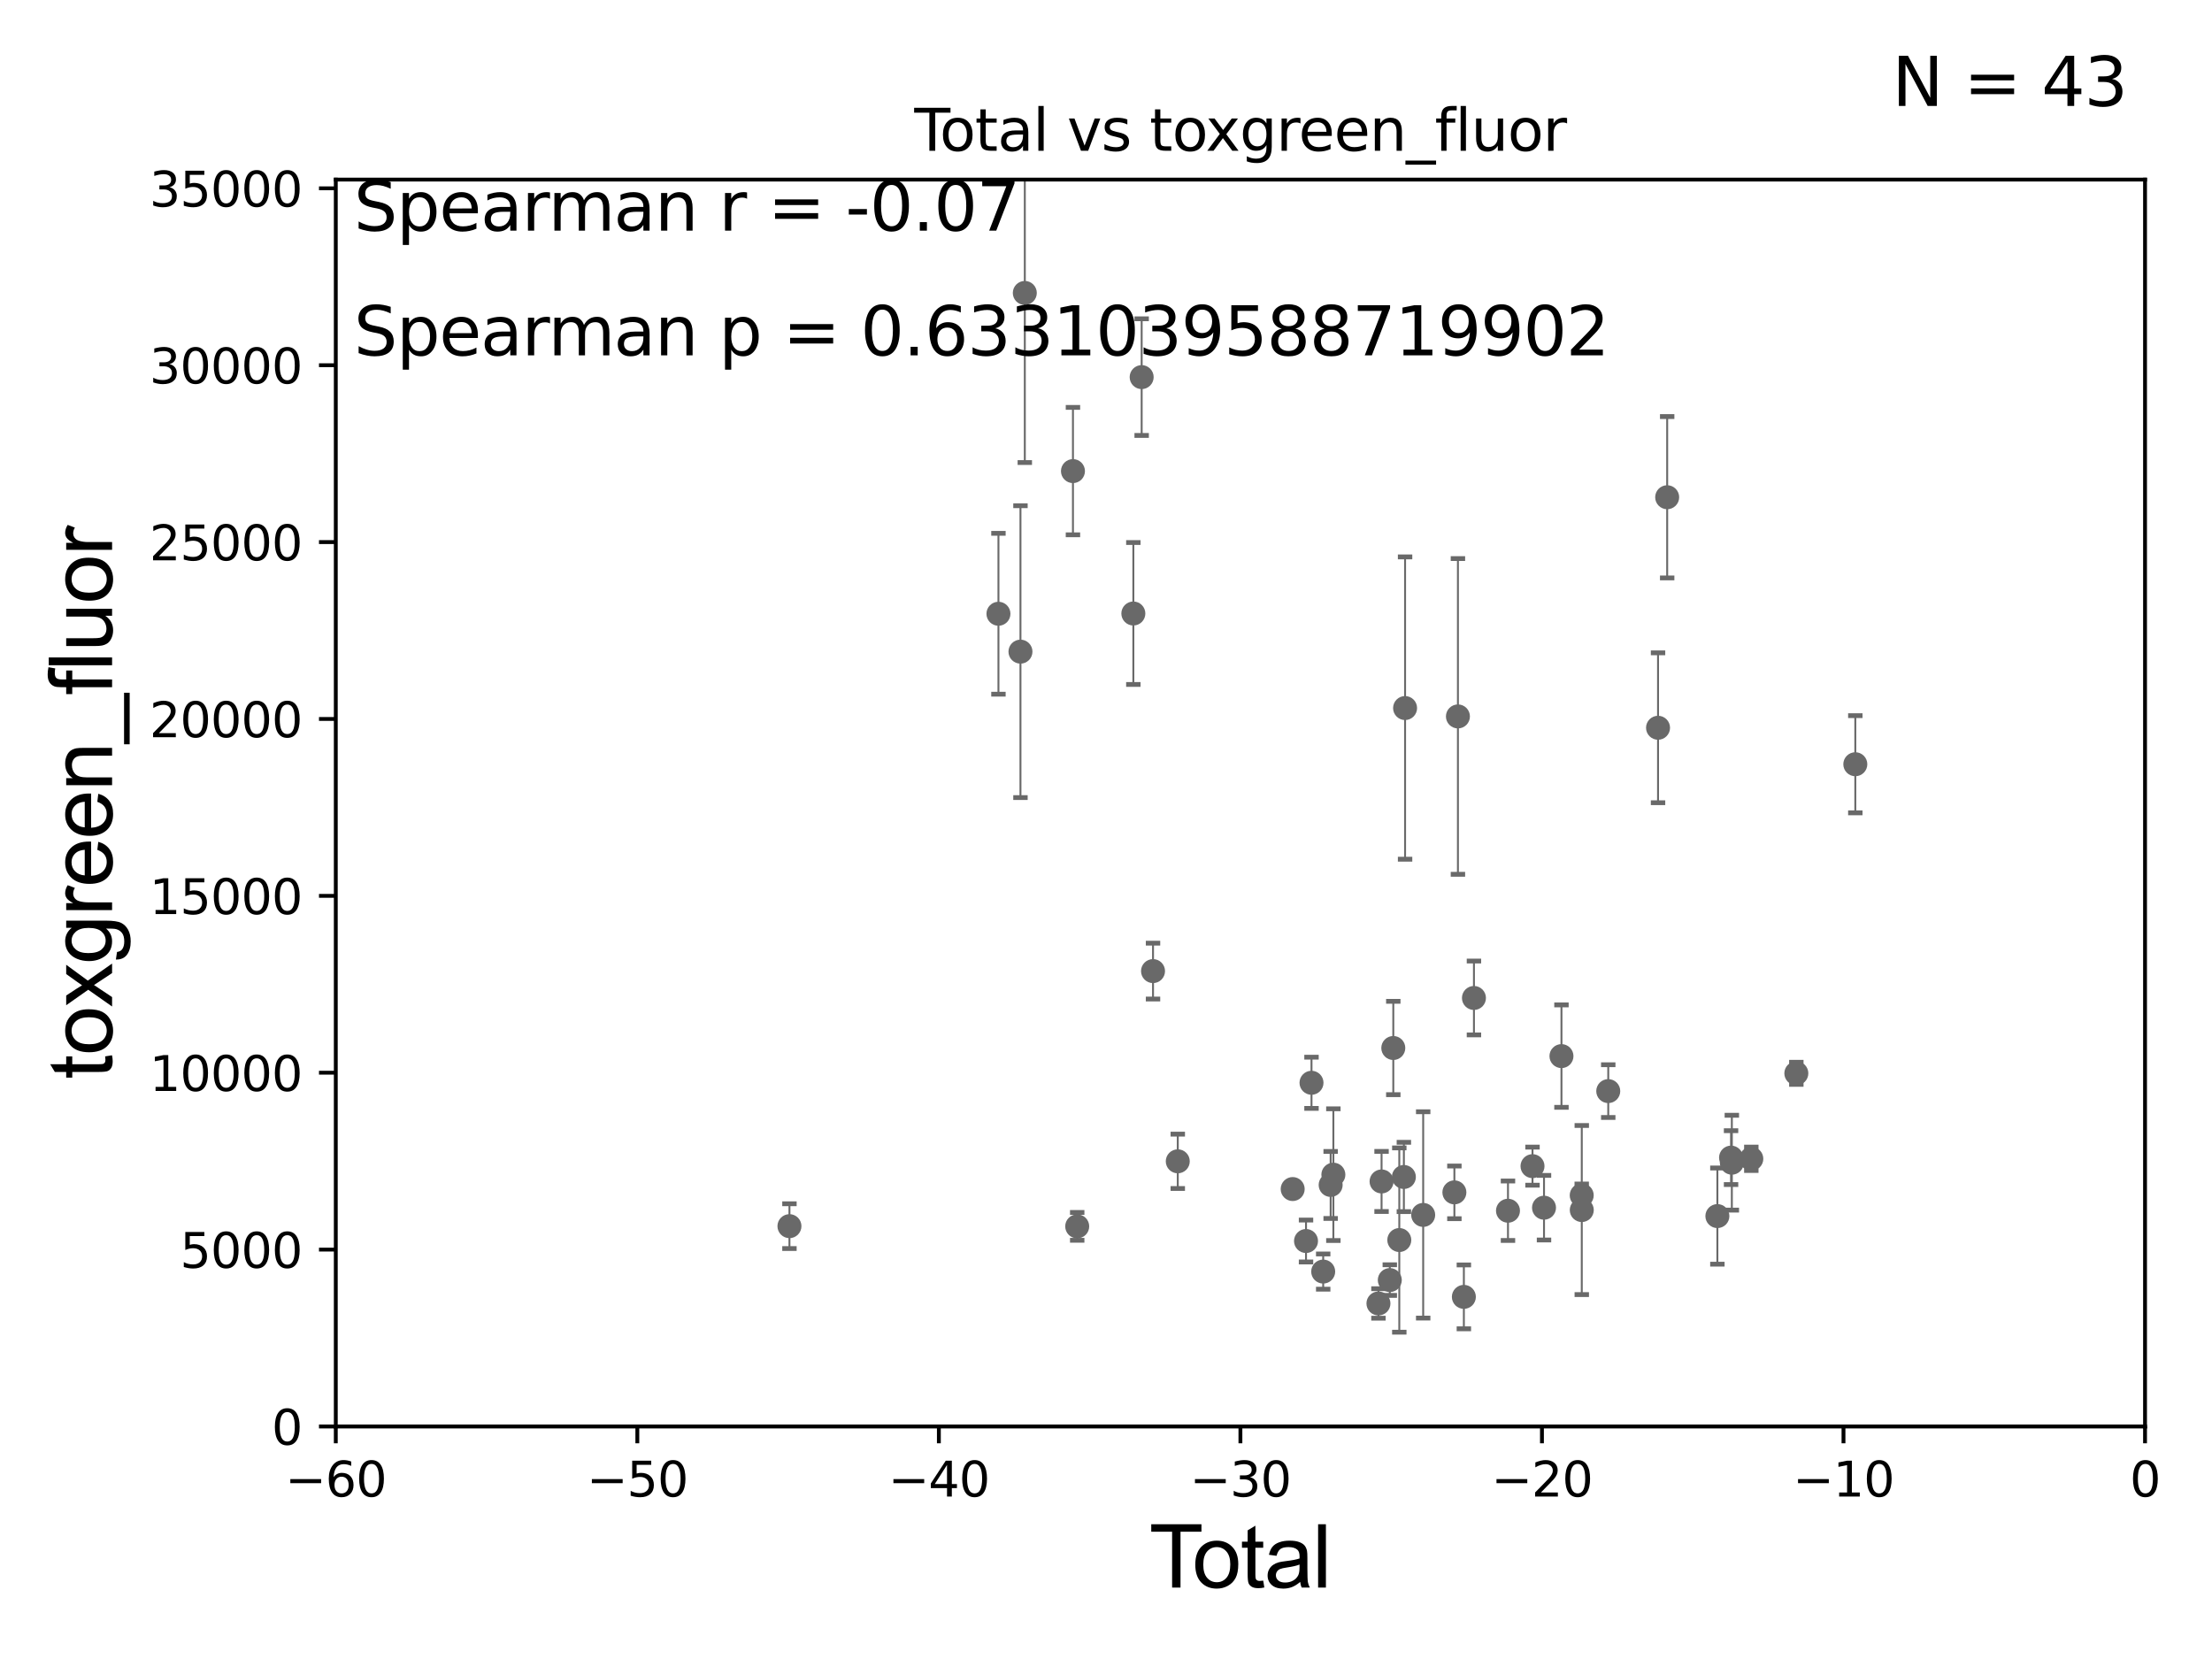 <?xml version="1.0" encoding="utf-8" standalone="no"?>
<!DOCTYPE svg PUBLIC "-//W3C//DTD SVG 1.1//EN"
  "http://www.w3.org/Graphics/SVG/1.1/DTD/svg11.dtd">
<svg xmlns:xlink="http://www.w3.org/1999/xlink" width="460.8pt" height="345.6pt" viewBox="0 0 460.8 345.6" xmlns="http://www.w3.org/2000/svg" version="1.1">
 <defs>
  <style type="text/css">*{stroke-linejoin: round; stroke-linecap: butt}</style>
 </defs>
 <g id="figure_1">
  <g id="patch_1">
   <path d="M 0 345.6 
L 460.8 345.6 
L 460.8 0 
L 0 0 
z
" style="fill: #ffffff"/>
  </g>
  <g id="axes_1">
   <g id="patch_2">
    <path d="M 69.95 297.16 
L 446.85 297.16 
L 446.85 37.411 
L 69.95 37.411 
z
" style="fill: #ffffff"/>
   </g>
   <g id="PathCollection_1">
    <defs>
     <path id="m520e5c66cc" d="M 0 1.118 
C 0.297 1.118 0.581 1 0.791 0.791 
C 1 0.581 1.118 0.297 1.118 0 
C 1.118 -0.297 1 -0.581 0.791 -0.791 
C 0.581 -1 0.297 -1.118 0 -1.118 
C -0.297 -1.118 -0.581 -1 -0.791 -0.791 
C -1 -0.581 -1.118 -0.297 -1.118 0 
C -1.118 0.297 -1 0.581 -0.791 0.791 
C -0.581 1 -0.297 1.118 0 1.118 
z
" style="stroke: #696969"/>
    </defs>
    <g clip-path="url(#p7fe1b672f0)">
     <use xlink:href="#m520e5c66cc" x="164.456" y="255.431" style="fill: #696969; stroke: #696969"/>
     <use xlink:href="#m520e5c66cc" x="287.805" y="246.116" style="fill: #696969; stroke: #696969"/>
     <use xlink:href="#m520e5c66cc" x="321.646" y="251.586" style="fill: #696969; stroke: #696969"/>
     <use xlink:href="#m520e5c66cc" x="319.249" y="242.931" style="fill: #696969; stroke: #696969"/>
     <use xlink:href="#m520e5c66cc" x="314.14" y="252.217" style="fill: #696969; stroke: #696969"/>
     <use xlink:href="#m520e5c66cc" x="269.289" y="247.701" style="fill: #696969; stroke: #696969"/>
     <use xlink:href="#m520e5c66cc" x="307.05" y="207.894" style="fill: #696969; stroke: #696969"/>
     <use xlink:href="#m520e5c66cc" x="304.95" y="270.161" style="fill: #696969; stroke: #696969"/>
     <use xlink:href="#m520e5c66cc" x="303.713" y="149.245" style="fill: #696969; stroke: #696969"/>
     <use xlink:href="#m520e5c66cc" x="272.068" y="258.526" style="fill: #696969; stroke: #696969"/>
     <use xlink:href="#m520e5c66cc" x="325.281" y="220.006" style="fill: #696969; stroke: #696969"/>
     <use xlink:href="#m520e5c66cc" x="302.975" y="248.391" style="fill: #696969; stroke: #696969"/>
     <use xlink:href="#m520e5c66cc" x="273.21" y="225.561" style="fill: #696969; stroke: #696969"/>
     <use xlink:href="#m520e5c66cc" x="292.704" y="147.5" style="fill: #696969; stroke: #696969"/>
     <use xlink:href="#m520e5c66cc" x="275.646" y="264.892" style="fill: #696969; stroke: #696969"/>
     <use xlink:href="#m520e5c66cc" x="292.452" y="245.186" style="fill: #696969; stroke: #696969"/>
     <use xlink:href="#m520e5c66cc" x="277.2" y="246.844" style="fill: #696969; stroke: #696969"/>
     <use xlink:href="#m520e5c66cc" x="291.499" y="258.322" style="fill: #696969; stroke: #696969"/>
     <use xlink:href="#m520e5c66cc" x="277.765" y="244.705" style="fill: #696969; stroke: #696969"/>
     <use xlink:href="#m520e5c66cc" x="290.249" y="218.317" style="fill: #696969; stroke: #696969"/>
     <use xlink:href="#m520e5c66cc" x="289.52" y="266.663" style="fill: #696969; stroke: #696969"/>
     <use xlink:href="#m520e5c66cc" x="296.476" y="253.09" style="fill: #696969; stroke: #696969"/>
     <use xlink:href="#m520e5c66cc" x="245.352" y="241.922" style="fill: #696969; stroke: #696969"/>
     <use xlink:href="#m520e5c66cc" x="287.156" y="271.534" style="fill: #696969; stroke: #696969"/>
     <use xlink:href="#m520e5c66cc" x="223.516" y="98.139" style="fill: #696969; stroke: #696969"/>
     <use xlink:href="#m520e5c66cc" x="213.486" y="61.025" style="fill: #696969; stroke: #696969"/>
     <use xlink:href="#m520e5c66cc" x="345.4" y="151.608" style="fill: #696969; stroke: #696969"/>
     <use xlink:href="#m520e5c66cc" x="212.581" y="135.749" style="fill: #696969; stroke: #696969"/>
     <use xlink:href="#m520e5c66cc" x="224.402" y="255.474" style="fill: #696969; stroke: #696969"/>
     <use xlink:href="#m520e5c66cc" x="360.61" y="241.152" style="fill: #696969; stroke: #696969"/>
     <use xlink:href="#m520e5c66cc" x="207.994" y="127.858" style="fill: #696969; stroke: #696969"/>
     <use xlink:href="#m520e5c66cc" x="360.774" y="242.21" style="fill: #696969; stroke: #696969"/>
     <use xlink:href="#m520e5c66cc" x="335.028" y="227.298" style="fill: #696969; stroke: #696969"/>
     <use xlink:href="#m520e5c66cc" x="347.303" y="103.583" style="fill: #696969; stroke: #696969"/>
     <use xlink:href="#m520e5c66cc" x="364.83" y="241.396" style="fill: #696969; stroke: #696969"/>
     <use xlink:href="#m520e5c66cc" x="329.513" y="252.074" style="fill: #696969; stroke: #696969"/>
     <use xlink:href="#m520e5c66cc" x="236.097" y="127.804" style="fill: #696969; stroke: #696969"/>
     <use xlink:href="#m520e5c66cc" x="374.209" y="223.59" style="fill: #696969; stroke: #696969"/>
     <use xlink:href="#m520e5c66cc" x="237.829" y="78.559" style="fill: #696969; stroke: #696969"/>
     <use xlink:href="#m520e5c66cc" x="386.496" y="159.204" style="fill: #696969; stroke: #696969"/>
     <use xlink:href="#m520e5c66cc" x="240.196" y="202.296" style="fill: #696969; stroke: #696969"/>
     <use xlink:href="#m520e5c66cc" x="329.501" y="249.006" style="fill: #696969; stroke: #696969"/>
     <use xlink:href="#m520e5c66cc" x="357.762" y="253.333" style="fill: #696969; stroke: #696969"/>
    </g>
   </g>
   <g id="matplotlib.axis_1">
    <g id="xtick_1">
     <g id="line2d_1">
      <defs>
       <path id="mec6c1083a1" d="M 0 0 
L 0 3.5 
" style="stroke: #000000; stroke-width: 0.8"/>
      </defs>
      <g>
       <use xlink:href="#mec6c1083a1" x="69.95" y="297.16" style="stroke: #000000; stroke-width: 0.8"/>
      </g>
     </g>
     <g id="text_1">
      <!-- −60 -->
      <g transform="translate(59.398 311.758)scale(0.1 -0.1)">
       <defs>
        <path id="DejaVuSans-2212" d="M 678 2272 
L 4684 2272 
L 4684 1741 
L 678 1741 
L 678 2272 
z
" transform="scale(0.016)"/>
        <path id="DejaVuSans-36" d="M 2113 2584 
Q 1688 2584 1439 2293 
Q 1191 2003 1191 1497 
Q 1191 994 1439 701 
Q 1688 409 2113 409 
Q 2538 409 2786 701 
Q 3034 994 3034 1497 
Q 3034 2003 2786 2293 
Q 2538 2584 2113 2584 
z
M 3366 4563 
L 3366 3988 
Q 3128 4100 2886 4159 
Q 2644 4219 2406 4219 
Q 1781 4219 1451 3797 
Q 1122 3375 1075 2522 
Q 1259 2794 1537 2939 
Q 1816 3084 2150 3084 
Q 2853 3084 3261 2657 
Q 3669 2231 3669 1497 
Q 3669 778 3244 343 
Q 2819 -91 2113 -91 
Q 1303 -91 875 529 
Q 447 1150 447 2328 
Q 447 3434 972 4092 
Q 1497 4750 2381 4750 
Q 2619 4750 2861 4703 
Q 3103 4656 3366 4563 
z
" transform="scale(0.016)"/>
        <path id="DejaVuSans-30" d="M 2034 4250 
Q 1547 4250 1301 3770 
Q 1056 3291 1056 2328 
Q 1056 1369 1301 889 
Q 1547 409 2034 409 
Q 2525 409 2770 889 
Q 3016 1369 3016 2328 
Q 3016 3291 2770 3770 
Q 2525 4250 2034 4250 
z
M 2034 4750 
Q 2819 4750 3233 4129 
Q 3647 3509 3647 2328 
Q 3647 1150 3233 529 
Q 2819 -91 2034 -91 
Q 1250 -91 836 529 
Q 422 1150 422 2328 
Q 422 3509 836 4129 
Q 1250 4750 2034 4750 
z
" transform="scale(0.016)"/>
       </defs>
       <use xlink:href="#DejaVuSans-2212"/>
       <use xlink:href="#DejaVuSans-36" x="83.789"/>
       <use xlink:href="#DejaVuSans-30" x="147.412"/>
      </g>
     </g>
    </g>
    <g id="xtick_2">
     <g id="line2d_2">
      <g>
       <use xlink:href="#mec6c1083a1" x="132.767" y="297.16" style="stroke: #000000; stroke-width: 0.8"/>
      </g>
     </g>
     <g id="text_2">
      <!-- −50 -->
      <g transform="translate(122.214 311.758)scale(0.1 -0.1)">
       <defs>
        <path id="DejaVuSans-35" d="M 691 4666 
L 3169 4666 
L 3169 4134 
L 1269 4134 
L 1269 2991 
Q 1406 3038 1543 3061 
Q 1681 3084 1819 3084 
Q 2600 3084 3056 2656 
Q 3513 2228 3513 1497 
Q 3513 744 3044 326 
Q 2575 -91 1722 -91 
Q 1428 -91 1123 -41 
Q 819 9 494 109 
L 494 744 
Q 775 591 1075 516 
Q 1375 441 1709 441 
Q 2250 441 2565 725 
Q 2881 1009 2881 1497 
Q 2881 1984 2565 2268 
Q 2250 2553 1709 2553 
Q 1456 2553 1204 2497 
Q 953 2441 691 2322 
L 691 4666 
z
" transform="scale(0.016)"/>
       </defs>
       <use xlink:href="#DejaVuSans-2212"/>
       <use xlink:href="#DejaVuSans-35" x="83.789"/>
       <use xlink:href="#DejaVuSans-30" x="147.412"/>
      </g>
     </g>
    </g>
    <g id="xtick_3">
     <g id="line2d_3">
      <g>
       <use xlink:href="#mec6c1083a1" x="195.583" y="297.16" style="stroke: #000000; stroke-width: 0.8"/>
      </g>
     </g>
     <g id="text_3">
      <!-- −40 -->
      <g transform="translate(185.031 311.758)scale(0.1 -0.1)">
       <defs>
        <path id="DejaVuSans-34" d="M 2419 4116 
L 825 1625 
L 2419 1625 
L 2419 4116 
z
M 2253 4666 
L 3047 4666 
L 3047 1625 
L 3713 1625 
L 3713 1100 
L 3047 1100 
L 3047 0 
L 2419 0 
L 2419 1100 
L 313 1100 
L 313 1709 
L 2253 4666 
z
" transform="scale(0.016)"/>
       </defs>
       <use xlink:href="#DejaVuSans-2212"/>
       <use xlink:href="#DejaVuSans-34" x="83.789"/>
       <use xlink:href="#DejaVuSans-30" x="147.412"/>
      </g>
     </g>
    </g>
    <g id="xtick_4">
     <g id="line2d_4">
      <g>
       <use xlink:href="#mec6c1083a1" x="258.4" y="297.16" style="stroke: #000000; stroke-width: 0.8"/>
      </g>
     </g>
     <g id="text_4">
      <!-- −30 -->
      <g transform="translate(247.848 311.758)scale(0.1 -0.1)">
       <defs>
        <path id="DejaVuSans-33" d="M 2597 2516 
Q 3050 2419 3304 2112 
Q 3559 1806 3559 1356 
Q 3559 666 3084 287 
Q 2609 -91 1734 -91 
Q 1441 -91 1130 -33 
Q 819 25 488 141 
L 488 750 
Q 750 597 1062 519 
Q 1375 441 1716 441 
Q 2309 441 2620 675 
Q 2931 909 2931 1356 
Q 2931 1769 2642 2001 
Q 2353 2234 1838 2234 
L 1294 2234 
L 1294 2753 
L 1863 2753 
Q 2328 2753 2575 2939 
Q 2822 3125 2822 3475 
Q 2822 3834 2567 4026 
Q 2313 4219 1838 4219 
Q 1578 4219 1281 4162 
Q 984 4106 628 3988 
L 628 4550 
Q 988 4650 1302 4700 
Q 1616 4750 1894 4750 
Q 2613 4750 3031 4423 
Q 3450 4097 3450 3541 
Q 3450 3153 3228 2886 
Q 3006 2619 2597 2516 
z
" transform="scale(0.016)"/>
       </defs>
       <use xlink:href="#DejaVuSans-2212"/>
       <use xlink:href="#DejaVuSans-33" x="83.789"/>
       <use xlink:href="#DejaVuSans-30" x="147.412"/>
      </g>
     </g>
    </g>
    <g id="xtick_5">
     <g id="line2d_5">
      <g>
       <use xlink:href="#mec6c1083a1" x="321.217" y="297.16" style="stroke: #000000; stroke-width: 0.8"/>
      </g>
     </g>
     <g id="text_5">
      <!-- −20 -->
      <g transform="translate(310.664 311.758)scale(0.1 -0.1)">
       <defs>
        <path id="DejaVuSans-32" d="M 1228 531 
L 3431 531 
L 3431 0 
L 469 0 
L 469 531 
Q 828 903 1448 1529 
Q 2069 2156 2228 2338 
Q 2531 2678 2651 2914 
Q 2772 3150 2772 3378 
Q 2772 3750 2511 3984 
Q 2250 4219 1831 4219 
Q 1534 4219 1204 4116 
Q 875 4013 500 3803 
L 500 4441 
Q 881 4594 1212 4672 
Q 1544 4750 1819 4750 
Q 2544 4750 2975 4387 
Q 3406 4025 3406 3419 
Q 3406 3131 3298 2873 
Q 3191 2616 2906 2266 
Q 2828 2175 2409 1742 
Q 1991 1309 1228 531 
z
" transform="scale(0.016)"/>
       </defs>
       <use xlink:href="#DejaVuSans-2212"/>
       <use xlink:href="#DejaVuSans-32" x="83.789"/>
       <use xlink:href="#DejaVuSans-30" x="147.412"/>
      </g>
     </g>
    </g>
    <g id="xtick_6">
     <g id="line2d_6">
      <g>
       <use xlink:href="#mec6c1083a1" x="384.033" y="297.16" style="stroke: #000000; stroke-width: 0.8"/>
      </g>
     </g>
     <g id="text_6">
      <!-- −10 -->
      <g transform="translate(373.481 311.758)scale(0.1 -0.1)">
       <defs>
        <path id="DejaVuSans-31" d="M 794 531 
L 1825 531 
L 1825 4091 
L 703 3866 
L 703 4441 
L 1819 4666 
L 2450 4666 
L 2450 531 
L 3481 531 
L 3481 0 
L 794 0 
L 794 531 
z
" transform="scale(0.016)"/>
       </defs>
       <use xlink:href="#DejaVuSans-2212"/>
       <use xlink:href="#DejaVuSans-31" x="83.789"/>
       <use xlink:href="#DejaVuSans-30" x="147.412"/>
      </g>
     </g>
    </g>
    <g id="xtick_7">
     <g id="line2d_7">
      <g>
       <use xlink:href="#mec6c1083a1" x="446.85" y="297.16" style="stroke: #000000; stroke-width: 0.8"/>
      </g>
     </g>
     <g id="text_7">
      <!-- 0 -->
      <g transform="translate(443.669 311.758)scale(0.1 -0.1)">
       <use xlink:href="#DejaVuSans-30"/>
      </g>
     </g>
    </g>
    <g id="text_8">
     <!-- Total -->
     <g transform="translate(239.395 330.722)scale(0.18 -0.18)">
      <defs>
       <path id="ArialMT-54" d="M 1659 0 
L 1659 4041 
L 150 4041 
L 150 4581 
L 3781 4581 
L 3781 4041 
L 2266 4041 
L 2266 0 
L 1659 0 
z
" transform="scale(0.016)"/>
       <path id="ArialMT-6f" d="M 213 1659 
Q 213 2581 725 3025 
Q 1153 3394 1769 3394 
Q 2453 3394 2887 2945 
Q 3322 2497 3322 1706 
Q 3322 1066 3130 698 
Q 2938 331 2570 128 
Q 2203 -75 1769 -75 
Q 1072 -75 642 372 
Q 213 819 213 1659 
z
M 791 1659 
Q 791 1022 1069 705 
Q 1347 388 1769 388 
Q 2188 388 2466 706 
Q 2744 1025 2744 1678 
Q 2744 2294 2464 2611 
Q 2184 2928 1769 2928 
Q 1347 2928 1069 2612 
Q 791 2297 791 1659 
z
" transform="scale(0.016)"/>
       <path id="ArialMT-74" d="M 1650 503 
L 1731 6 
Q 1494 -44 1306 -44 
Q 1000 -44 831 53 
Q 663 150 594 308 
Q 525 466 525 972 
L 525 2881 
L 113 2881 
L 113 3319 
L 525 3319 
L 525 4141 
L 1084 4478 
L 1084 3319 
L 1650 3319 
L 1650 2881 
L 1084 2881 
L 1084 941 
Q 1084 700 1114 631 
Q 1144 563 1211 522 
Q 1278 481 1403 481 
Q 1497 481 1650 503 
z
" transform="scale(0.016)"/>
       <path id="ArialMT-61" d="M 2588 409 
Q 2275 144 1986 34 
Q 1697 -75 1366 -75 
Q 819 -75 525 192 
Q 231 459 231 875 
Q 231 1119 342 1320 
Q 453 1522 633 1644 
Q 813 1766 1038 1828 
Q 1203 1872 1538 1913 
Q 2219 1994 2541 2106 
Q 2544 2222 2544 2253 
Q 2544 2597 2384 2738 
Q 2169 2928 1744 2928 
Q 1347 2928 1158 2789 
Q 969 2650 878 2297 
L 328 2372 
Q 403 2725 575 2942 
Q 747 3159 1072 3276 
Q 1397 3394 1825 3394 
Q 2250 3394 2515 3294 
Q 2781 3194 2906 3042 
Q 3031 2891 3081 2659 
Q 3109 2516 3109 2141 
L 3109 1391 
Q 3109 606 3145 398 
Q 3181 191 3288 0 
L 2700 0 
Q 2613 175 2588 409 
z
M 2541 1666 
Q 2234 1541 1622 1453 
Q 1275 1403 1131 1340 
Q 988 1278 909 1158 
Q 831 1038 831 891 
Q 831 666 1001 516 
Q 1172 366 1500 366 
Q 1825 366 2078 508 
Q 2331 650 2450 897 
Q 2541 1088 2541 1459 
L 2541 1666 
z
" transform="scale(0.016)"/>
       <path id="ArialMT-6c" d="M 409 0 
L 409 4581 
L 972 4581 
L 972 0 
L 409 0 
z
" transform="scale(0.016)"/>
      </defs>
      <use xlink:href="#ArialMT-54"/>
      <use xlink:href="#ArialMT-6f" x="49.959"/>
      <use xlink:href="#ArialMT-74" x="105.574"/>
      <use xlink:href="#ArialMT-61" x="133.357"/>
      <use xlink:href="#ArialMT-6c" x="188.973"/>
     </g>
    </g>
   </g>
   <g id="matplotlib.axis_2">
    <g id="ytick_1">
     <g id="line2d_8">
      <defs>
       <path id="m56d0865d3d" d="M 0 0 
L -3.5 0 
" style="stroke: #000000; stroke-width: 0.8"/>
      </defs>
      <g>
       <use xlink:href="#m56d0865d3d" x="69.95" y="297.16" style="stroke: #000000; stroke-width: 0.8"/>
      </g>
     </g>
     <g id="text_9">
      <!-- 0 -->
      <g transform="translate(56.587 300.959)scale(0.1 -0.1)">
       <use xlink:href="#DejaVuSans-30"/>
      </g>
     </g>
    </g>
    <g id="ytick_2">
     <g id="line2d_9">
      <g>
       <use xlink:href="#m56d0865d3d" x="69.95" y="260.313" style="stroke: #000000; stroke-width: 0.8"/>
      </g>
     </g>
     <g id="text_10">
      <!-- 5000 -->
      <g transform="translate(37.5 264.112)scale(0.1 -0.1)">
       <use xlink:href="#DejaVuSans-35"/>
       <use xlink:href="#DejaVuSans-30" x="63.623"/>
       <use xlink:href="#DejaVuSans-30" x="127.246"/>
       <use xlink:href="#DejaVuSans-30" x="190.869"/>
      </g>
     </g>
    </g>
    <g id="ytick_3">
     <g id="line2d_10">
      <g>
       <use xlink:href="#m56d0865d3d" x="69.95" y="223.467" style="stroke: #000000; stroke-width: 0.8"/>
      </g>
     </g>
     <g id="text_11">
      <!-- 10000 -->
      <g transform="translate(31.137 227.266)scale(0.1 -0.1)">
       <use xlink:href="#DejaVuSans-31"/>
       <use xlink:href="#DejaVuSans-30" x="63.623"/>
       <use xlink:href="#DejaVuSans-30" x="127.246"/>
       <use xlink:href="#DejaVuSans-30" x="190.869"/>
       <use xlink:href="#DejaVuSans-30" x="254.492"/>
      </g>
     </g>
    </g>
    <g id="ytick_4">
     <g id="line2d_11">
      <g>
       <use xlink:href="#m56d0865d3d" x="69.95" y="186.62" style="stroke: #000000; stroke-width: 0.8"/>
      </g>
     </g>
     <g id="text_12">
      <!-- 15000 -->
      <g transform="translate(31.137 190.419)scale(0.1 -0.1)">
       <use xlink:href="#DejaVuSans-31"/>
       <use xlink:href="#DejaVuSans-35" x="63.623"/>
       <use xlink:href="#DejaVuSans-30" x="127.246"/>
       <use xlink:href="#DejaVuSans-30" x="190.869"/>
       <use xlink:href="#DejaVuSans-30" x="254.492"/>
      </g>
     </g>
    </g>
    <g id="ytick_5">
     <g id="line2d_12">
      <g>
       <use xlink:href="#m56d0865d3d" x="69.95" y="149.773" style="stroke: #000000; stroke-width: 0.8"/>
      </g>
     </g>
     <g id="text_13">
      <!-- 20000 -->
      <g transform="translate(31.137 153.572)scale(0.1 -0.1)">
       <use xlink:href="#DejaVuSans-32"/>
       <use xlink:href="#DejaVuSans-30" x="63.623"/>
       <use xlink:href="#DejaVuSans-30" x="127.246"/>
       <use xlink:href="#DejaVuSans-30" x="190.869"/>
       <use xlink:href="#DejaVuSans-30" x="254.492"/>
      </g>
     </g>
    </g>
    <g id="ytick_6">
     <g id="line2d_13">
      <g>
       <use xlink:href="#m56d0865d3d" x="69.95" y="112.926" style="stroke: #000000; stroke-width: 0.8"/>
      </g>
     </g>
     <g id="text_14">
      <!-- 25000 -->
      <g transform="translate(31.137 116.726)scale(0.1 -0.1)">
       <use xlink:href="#DejaVuSans-32"/>
       <use xlink:href="#DejaVuSans-35" x="63.623"/>
       <use xlink:href="#DejaVuSans-30" x="127.246"/>
       <use xlink:href="#DejaVuSans-30" x="190.869"/>
       <use xlink:href="#DejaVuSans-30" x="254.492"/>
      </g>
     </g>
    </g>
    <g id="ytick_7">
     <g id="line2d_14">
      <g>
       <use xlink:href="#m56d0865d3d" x="69.95" y="76.08" style="stroke: #000000; stroke-width: 0.8"/>
      </g>
     </g>
     <g id="text_15">
      <!-- 30000 -->
      <g transform="translate(31.137 79.879)scale(0.1 -0.1)">
       <use xlink:href="#DejaVuSans-33"/>
       <use xlink:href="#DejaVuSans-30" x="63.623"/>
       <use xlink:href="#DejaVuSans-30" x="127.246"/>
       <use xlink:href="#DejaVuSans-30" x="190.869"/>
       <use xlink:href="#DejaVuSans-30" x="254.492"/>
      </g>
     </g>
    </g>
    <g id="ytick_8">
     <g id="line2d_15">
      <g>
       <use xlink:href="#m56d0865d3d" x="69.95" y="39.233" style="stroke: #000000; stroke-width: 0.8"/>
      </g>
     </g>
     <g id="text_16">
      <!-- 35000 -->
      <g transform="translate(31.137 43.032)scale(0.1 -0.1)">
       <use xlink:href="#DejaVuSans-33"/>
       <use xlink:href="#DejaVuSans-35" x="63.623"/>
       <use xlink:href="#DejaVuSans-30" x="127.246"/>
       <use xlink:href="#DejaVuSans-30" x="190.869"/>
       <use xlink:href="#DejaVuSans-30" x="254.492"/>
      </g>
     </g>
    </g>
    <g id="text_17">
     <!-- toxgreen_fluor -->
     <g transform="translate(23.349 224.818)rotate(-90)scale(0.18 -0.18)">
      <defs>
       <path id="ArialMT-78" d="M 47 0 
L 1259 1725 
L 138 3319 
L 841 3319 
L 1350 2541 
Q 1494 2319 1581 2169 
Q 1719 2375 1834 2534 
L 2394 3319 
L 3066 3319 
L 1919 1756 
L 3153 0 
L 2463 0 
L 1781 1031 
L 1600 1309 
L 728 0 
L 47 0 
z
" transform="scale(0.016)"/>
       <path id="ArialMT-67" d="M 319 -275 
L 866 -356 
Q 900 -609 1056 -725 
Q 1266 -881 1628 -881 
Q 2019 -881 2231 -725 
Q 2444 -569 2519 -288 
Q 2563 -116 2559 434 
Q 2191 0 1641 0 
Q 956 0 581 494 
Q 206 988 206 1678 
Q 206 2153 378 2554 
Q 550 2956 876 3175 
Q 1203 3394 1644 3394 
Q 2231 3394 2613 2919 
L 2613 3319 
L 3131 3319 
L 3131 450 
Q 3131 -325 2973 -648 
Q 2816 -972 2473 -1159 
Q 2131 -1347 1631 -1347 
Q 1038 -1347 672 -1080 
Q 306 -813 319 -275 
z
M 784 1719 
Q 784 1066 1043 766 
Q 1303 466 1694 466 
Q 2081 466 2343 764 
Q 2606 1063 2606 1700 
Q 2606 2309 2336 2618 
Q 2066 2928 1684 2928 
Q 1309 2928 1046 2623 
Q 784 2319 784 1719 
z
" transform="scale(0.016)"/>
       <path id="ArialMT-72" d="M 416 0 
L 416 3319 
L 922 3319 
L 922 2816 
Q 1116 3169 1280 3281 
Q 1444 3394 1641 3394 
Q 1925 3394 2219 3213 
L 2025 2691 
Q 1819 2813 1613 2813 
Q 1428 2813 1281 2702 
Q 1134 2591 1072 2394 
Q 978 2094 978 1738 
L 978 0 
L 416 0 
z
" transform="scale(0.016)"/>
       <path id="ArialMT-65" d="M 2694 1069 
L 3275 997 
Q 3138 488 2766 206 
Q 2394 -75 1816 -75 
Q 1088 -75 661 373 
Q 234 822 234 1631 
Q 234 2469 665 2931 
Q 1097 3394 1784 3394 
Q 2450 3394 2872 2941 
Q 3294 2488 3294 1666 
Q 3294 1616 3291 1516 
L 816 1516 
Q 847 969 1125 678 
Q 1403 388 1819 388 
Q 2128 388 2347 550 
Q 2566 713 2694 1069 
z
M 847 1978 
L 2700 1978 
Q 2663 2397 2488 2606 
Q 2219 2931 1791 2931 
Q 1403 2931 1139 2672 
Q 875 2413 847 1978 
z
" transform="scale(0.016)"/>
       <path id="ArialMT-6e" d="M 422 0 
L 422 3319 
L 928 3319 
L 928 2847 
Q 1294 3394 1984 3394 
Q 2284 3394 2536 3286 
Q 2788 3178 2913 3003 
Q 3038 2828 3088 2588 
Q 3119 2431 3119 2041 
L 3119 0 
L 2556 0 
L 2556 2019 
Q 2556 2363 2490 2533 
Q 2425 2703 2258 2804 
Q 2091 2906 1866 2906 
Q 1506 2906 1245 2678 
Q 984 2450 984 1813 
L 984 0 
L 422 0 
z
" transform="scale(0.016)"/>
       <path id="ArialMT-5f" d="M -97 -1272 
L -97 -866 
L 3631 -866 
L 3631 -1272 
L -97 -1272 
z
" transform="scale(0.016)"/>
       <path id="ArialMT-66" d="M 556 0 
L 556 2881 
L 59 2881 
L 59 3319 
L 556 3319 
L 556 3672 
Q 556 4006 616 4169 
Q 697 4388 901 4523 
Q 1106 4659 1475 4659 
Q 1713 4659 2000 4603 
L 1916 4113 
Q 1741 4144 1584 4144 
Q 1328 4144 1222 4034 
Q 1116 3925 1116 3625 
L 1116 3319 
L 1763 3319 
L 1763 2881 
L 1116 2881 
L 1116 0 
L 556 0 
z
" transform="scale(0.016)"/>
       <path id="ArialMT-75" d="M 2597 0 
L 2597 488 
Q 2209 -75 1544 -75 
Q 1250 -75 995 37 
Q 741 150 617 320 
Q 494 491 444 738 
Q 409 903 409 1263 
L 409 3319 
L 972 3319 
L 972 1478 
Q 972 1038 1006 884 
Q 1059 663 1231 536 
Q 1403 409 1656 409 
Q 1909 409 2131 539 
Q 2353 669 2445 892 
Q 2538 1116 2538 1541 
L 2538 3319 
L 3100 3319 
L 3100 0 
L 2597 0 
z
" transform="scale(0.016)"/>
      </defs>
      <use xlink:href="#ArialMT-74"/>
      <use xlink:href="#ArialMT-6f" x="27.783"/>
      <use xlink:href="#ArialMT-78" x="83.398"/>
      <use xlink:href="#ArialMT-67" x="133.398"/>
      <use xlink:href="#ArialMT-72" x="189.014"/>
      <use xlink:href="#ArialMT-65" x="222.314"/>
      <use xlink:href="#ArialMT-65" x="277.93"/>
      <use xlink:href="#ArialMT-6e" x="333.545"/>
      <use xlink:href="#ArialMT-5f" x="389.16"/>
      <use xlink:href="#ArialMT-66" x="444.775"/>
      <use xlink:href="#ArialMT-6c" x="472.559"/>
      <use xlink:href="#ArialMT-75" x="494.775"/>
      <use xlink:href="#ArialMT-6f" x="550.391"/>
      <use xlink:href="#ArialMT-72" x="606.006"/>
     </g>
    </g>
   </g>
   <g id="LineCollection_1">
    <path d="M 164.456 260.092 
L 164.456 250.77 
" clip-path="url(#p7fe1b672f0)" style="fill: none; stroke: #696969; stroke-width: 0.4"/>
    <path d="M 287.805 252.373 
L 287.805 239.859 
" clip-path="url(#p7fe1b672f0)" style="fill: none; stroke: #696969; stroke-width: 0.4"/>
    <path d="M 321.646 258.313 
L 321.646 244.858 
" clip-path="url(#p7fe1b672f0)" style="fill: none; stroke: #696969; stroke-width: 0.4"/>
    <path d="M 319.249 246.895 
L 319.249 238.966 
" clip-path="url(#p7fe1b672f0)" style="fill: none; stroke: #696969; stroke-width: 0.4"/>
    <path d="M 314.14 258.412 
L 314.14 246.023 
" clip-path="url(#p7fe1b672f0)" style="fill: none; stroke: #696969; stroke-width: 0.4"/>
    <path d="M 269.289 248.617 
L 269.289 246.784 
" clip-path="url(#p7fe1b672f0)" style="fill: none; stroke: #696969; stroke-width: 0.4"/>
    <path d="M 307.05 215.59 
L 307.05 200.198 
" clip-path="url(#p7fe1b672f0)" style="fill: none; stroke: #696969; stroke-width: 0.4"/>
    <path d="M 304.95 276.811 
L 304.95 263.511 
" clip-path="url(#p7fe1b672f0)" style="fill: none; stroke: #696969; stroke-width: 0.4"/>
    <path d="M 303.713 182.133 
L 303.713 116.358 
" clip-path="url(#p7fe1b672f0)" style="fill: none; stroke: #696969; stroke-width: 0.4"/>
    <path d="M 272.068 262.89 
L 272.068 254.161 
" clip-path="url(#p7fe1b672f0)" style="fill: none; stroke: #696969; stroke-width: 0.4"/>
    <path d="M 325.281 230.674 
L 325.281 209.338 
" clip-path="url(#p7fe1b672f0)" style="fill: none; stroke: #696969; stroke-width: 0.4"/>
    <path d="M 302.975 253.88 
L 302.975 242.903 
" clip-path="url(#p7fe1b672f0)" style="fill: none; stroke: #696969; stroke-width: 0.4"/>
    <path d="M 273.21 230.894 
L 273.21 220.228 
" clip-path="url(#p7fe1b672f0)" style="fill: none; stroke: #696969; stroke-width: 0.4"/>
    <path d="M 292.704 178.987 
L 292.704 116.012 
" clip-path="url(#p7fe1b672f0)" style="fill: none; stroke: #696969; stroke-width: 0.4"/>
    <path d="M 275.646 268.557 
L 275.646 261.227 
" clip-path="url(#p7fe1b672f0)" style="fill: none; stroke: #696969; stroke-width: 0.4"/>
    <path d="M 292.452 252.405 
L 292.452 237.966 
" clip-path="url(#p7fe1b672f0)" style="fill: none; stroke: #696969; stroke-width: 0.4"/>
    <path d="M 277.2 253.824 
L 277.2 239.865 
" clip-path="url(#p7fe1b672f0)" style="fill: none; stroke: #696969; stroke-width: 0.4"/>
    <path d="M 291.499 277.515 
L 291.499 239.129 
" clip-path="url(#p7fe1b672f0)" style="fill: none; stroke: #696969; stroke-width: 0.4"/>
    <path d="M 277.765 258.426 
L 277.765 230.985 
" clip-path="url(#p7fe1b672f0)" style="fill: none; stroke: #696969; stroke-width: 0.4"/>
    <path d="M 290.249 228.039 
L 290.249 208.594 
" clip-path="url(#p7fe1b672f0)" style="fill: none; stroke: #696969; stroke-width: 0.4"/>
    <path d="M 289.52 269.855 
L 289.52 263.471 
" clip-path="url(#p7fe1b672f0)" style="fill: none; stroke: #696969; stroke-width: 0.4"/>
    <path d="M 296.476 274.582 
L 296.476 231.597 
" clip-path="url(#p7fe1b672f0)" style="fill: none; stroke: #696969; stroke-width: 0.4"/>
    <path d="M 245.352 247.585 
L 245.352 236.259 
" clip-path="url(#p7fe1b672f0)" style="fill: none; stroke: #696969; stroke-width: 0.4"/>
    <path d="M 287.156 274.604 
L 287.156 268.463 
" clip-path="url(#p7fe1b672f0)" style="fill: none; stroke: #696969; stroke-width: 0.4"/>
    <path d="M 223.516 111.411 
L 223.516 84.868 
" clip-path="url(#p7fe1b672f0)" style="fill: none; stroke: #696969; stroke-width: 0.4"/>
    <path d="M 213.486 96.355 
L 213.486 25.695 
" clip-path="url(#p7fe1b672f0)" style="fill: none; stroke: #696969; stroke-width: 0.4"/>
    <path d="M 345.4 167.218 
L 345.4 135.999 
" clip-path="url(#p7fe1b672f0)" style="fill: none; stroke: #696969; stroke-width: 0.4"/>
    <path d="M 212.581 166.151 
L 212.581 105.348 
" clip-path="url(#p7fe1b672f0)" style="fill: none; stroke: #696969; stroke-width: 0.4"/>
    <path d="M 224.402 258.374 
L 224.402 252.573 
" clip-path="url(#p7fe1b672f0)" style="fill: none; stroke: #696969; stroke-width: 0.4"/>
    <path d="M 360.61 246.758 
L 360.61 235.545 
" clip-path="url(#p7fe1b672f0)" style="fill: none; stroke: #696969; stroke-width: 0.4"/>
    <path d="M 207.994 144.611 
L 207.994 111.105 
" clip-path="url(#p7fe1b672f0)" style="fill: none; stroke: #696969; stroke-width: 0.4"/>
    <path d="M 360.774 252.089 
L 360.774 232.331 
" clip-path="url(#p7fe1b672f0)" style="fill: none; stroke: #696969; stroke-width: 0.4"/>
    <path d="M 335.028 232.792 
L 335.028 221.803 
" clip-path="url(#p7fe1b672f0)" style="fill: none; stroke: #696969; stroke-width: 0.4"/>
    <path d="M 347.303 120.391 
L 347.303 86.776 
" clip-path="url(#p7fe1b672f0)" style="fill: none; stroke: #696969; stroke-width: 0.4"/>
    <path d="M 364.83 243.837 
L 364.83 238.955 
" clip-path="url(#p7fe1b672f0)" style="fill: none; stroke: #696969; stroke-width: 0.4"/>
    <path d="M 329.513 269.683 
L 329.513 234.465 
" clip-path="url(#p7fe1b672f0)" style="fill: none; stroke: #696969; stroke-width: 0.4"/>
    <path d="M 236.097 142.585 
L 236.097 113.023 
" clip-path="url(#p7fe1b672f0)" style="fill: none; stroke: #696969; stroke-width: 0.4"/>
    <path d="M 374.209 225.89 
L 374.209 221.289 
" clip-path="url(#p7fe1b672f0)" style="fill: none; stroke: #696969; stroke-width: 0.4"/>
    <path d="M 237.829 90.71 
L 237.829 66.407 
" clip-path="url(#p7fe1b672f0)" style="fill: none; stroke: #696969; stroke-width: 0.4"/>
    <path d="M 386.496 169.327 
L 386.496 149.081 
" clip-path="url(#p7fe1b672f0)" style="fill: none; stroke: #696969; stroke-width: 0.4"/>
    <path d="M 240.196 208.116 
L 240.196 196.477 
" clip-path="url(#p7fe1b672f0)" style="fill: none; stroke: #696969; stroke-width: 0.4"/>
    <path d="M 329.501 251.356 
L 329.501 246.655 
" clip-path="url(#p7fe1b672f0)" style="fill: none; stroke: #696969; stroke-width: 0.4"/>
    <path d="M 357.762 263.354 
L 357.762 243.313 
" clip-path="url(#p7fe1b672f0)" style="fill: none; stroke: #696969; stroke-width: 0.4"/>
   </g>
   <g id="line2d_16">
    <defs>
     <path id="m02ad3d090b" d="M 1.5 0 
L -1.5 -0 
" style="stroke: #696969"/>
    </defs>
    <g clip-path="url(#p7fe1b672f0)">
     <use xlink:href="#m02ad3d090b" x="164.456" y="260.092" style="fill: #696969; stroke: #696969"/>
     <use xlink:href="#m02ad3d090b" x="287.805" y="252.373" style="fill: #696969; stroke: #696969"/>
     <use xlink:href="#m02ad3d090b" x="321.646" y="258.313" style="fill: #696969; stroke: #696969"/>
     <use xlink:href="#m02ad3d090b" x="319.249" y="246.895" style="fill: #696969; stroke: #696969"/>
     <use xlink:href="#m02ad3d090b" x="314.14" y="258.412" style="fill: #696969; stroke: #696969"/>
     <use xlink:href="#m02ad3d090b" x="269.289" y="248.617" style="fill: #696969; stroke: #696969"/>
     <use xlink:href="#m02ad3d090b" x="307.05" y="215.59" style="fill: #696969; stroke: #696969"/>
     <use xlink:href="#m02ad3d090b" x="304.95" y="276.811" style="fill: #696969; stroke: #696969"/>
     <use xlink:href="#m02ad3d090b" x="303.713" y="182.133" style="fill: #696969; stroke: #696969"/>
     <use xlink:href="#m02ad3d090b" x="272.068" y="262.89" style="fill: #696969; stroke: #696969"/>
     <use xlink:href="#m02ad3d090b" x="325.281" y="230.674" style="fill: #696969; stroke: #696969"/>
     <use xlink:href="#m02ad3d090b" x="302.975" y="253.88" style="fill: #696969; stroke: #696969"/>
     <use xlink:href="#m02ad3d090b" x="273.21" y="230.894" style="fill: #696969; stroke: #696969"/>
     <use xlink:href="#m02ad3d090b" x="292.704" y="178.987" style="fill: #696969; stroke: #696969"/>
     <use xlink:href="#m02ad3d090b" x="275.646" y="268.557" style="fill: #696969; stroke: #696969"/>
     <use xlink:href="#m02ad3d090b" x="292.452" y="252.405" style="fill: #696969; stroke: #696969"/>
     <use xlink:href="#m02ad3d090b" x="277.2" y="253.824" style="fill: #696969; stroke: #696969"/>
     <use xlink:href="#m02ad3d090b" x="291.499" y="277.515" style="fill: #696969; stroke: #696969"/>
     <use xlink:href="#m02ad3d090b" x="277.765" y="258.426" style="fill: #696969; stroke: #696969"/>
     <use xlink:href="#m02ad3d090b" x="290.249" y="228.039" style="fill: #696969; stroke: #696969"/>
     <use xlink:href="#m02ad3d090b" x="289.52" y="269.855" style="fill: #696969; stroke: #696969"/>
     <use xlink:href="#m02ad3d090b" x="296.476" y="274.582" style="fill: #696969; stroke: #696969"/>
     <use xlink:href="#m02ad3d090b" x="245.352" y="247.585" style="fill: #696969; stroke: #696969"/>
     <use xlink:href="#m02ad3d090b" x="287.156" y="274.604" style="fill: #696969; stroke: #696969"/>
     <use xlink:href="#m02ad3d090b" x="223.516" y="111.411" style="fill: #696969; stroke: #696969"/>
     <use xlink:href="#m02ad3d090b" x="213.486" y="96.355" style="fill: #696969; stroke: #696969"/>
     <use xlink:href="#m02ad3d090b" x="345.4" y="167.218" style="fill: #696969; stroke: #696969"/>
     <use xlink:href="#m02ad3d090b" x="212.581" y="166.151" style="fill: #696969; stroke: #696969"/>
     <use xlink:href="#m02ad3d090b" x="224.402" y="258.374" style="fill: #696969; stroke: #696969"/>
     <use xlink:href="#m02ad3d090b" x="360.61" y="246.758" style="fill: #696969; stroke: #696969"/>
     <use xlink:href="#m02ad3d090b" x="207.994" y="144.611" style="fill: #696969; stroke: #696969"/>
     <use xlink:href="#m02ad3d090b" x="360.774" y="252.089" style="fill: #696969; stroke: #696969"/>
     <use xlink:href="#m02ad3d090b" x="335.028" y="232.792" style="fill: #696969; stroke: #696969"/>
     <use xlink:href="#m02ad3d090b" x="347.303" y="120.391" style="fill: #696969; stroke: #696969"/>
     <use xlink:href="#m02ad3d090b" x="364.83" y="243.837" style="fill: #696969; stroke: #696969"/>
     <use xlink:href="#m02ad3d090b" x="329.513" y="269.683" style="fill: #696969; stroke: #696969"/>
     <use xlink:href="#m02ad3d090b" x="236.097" y="142.585" style="fill: #696969; stroke: #696969"/>
     <use xlink:href="#m02ad3d090b" x="374.209" y="225.89" style="fill: #696969; stroke: #696969"/>
     <use xlink:href="#m02ad3d090b" x="237.829" y="90.71" style="fill: #696969; stroke: #696969"/>
     <use xlink:href="#m02ad3d090b" x="386.496" y="169.327" style="fill: #696969; stroke: #696969"/>
     <use xlink:href="#m02ad3d090b" x="240.196" y="208.116" style="fill: #696969; stroke: #696969"/>
     <use xlink:href="#m02ad3d090b" x="329.501" y="251.356" style="fill: #696969; stroke: #696969"/>
     <use xlink:href="#m02ad3d090b" x="357.762" y="263.354" style="fill: #696969; stroke: #696969"/>
    </g>
   </g>
   <g id="line2d_17">
    <g clip-path="url(#p7fe1b672f0)">
     <use xlink:href="#m02ad3d090b" x="164.456" y="250.77" style="fill: #696969; stroke: #696969"/>
     <use xlink:href="#m02ad3d090b" x="287.805" y="239.859" style="fill: #696969; stroke: #696969"/>
     <use xlink:href="#m02ad3d090b" x="321.646" y="244.858" style="fill: #696969; stroke: #696969"/>
     <use xlink:href="#m02ad3d090b" x="319.249" y="238.966" style="fill: #696969; stroke: #696969"/>
     <use xlink:href="#m02ad3d090b" x="314.14" y="246.023" style="fill: #696969; stroke: #696969"/>
     <use xlink:href="#m02ad3d090b" x="269.289" y="246.784" style="fill: #696969; stroke: #696969"/>
     <use xlink:href="#m02ad3d090b" x="307.05" y="200.198" style="fill: #696969; stroke: #696969"/>
     <use xlink:href="#m02ad3d090b" x="304.95" y="263.511" style="fill: #696969; stroke: #696969"/>
     <use xlink:href="#m02ad3d090b" x="303.713" y="116.358" style="fill: #696969; stroke: #696969"/>
     <use xlink:href="#m02ad3d090b" x="272.068" y="254.161" style="fill: #696969; stroke: #696969"/>
     <use xlink:href="#m02ad3d090b" x="325.281" y="209.338" style="fill: #696969; stroke: #696969"/>
     <use xlink:href="#m02ad3d090b" x="302.975" y="242.903" style="fill: #696969; stroke: #696969"/>
     <use xlink:href="#m02ad3d090b" x="273.21" y="220.228" style="fill: #696969; stroke: #696969"/>
     <use xlink:href="#m02ad3d090b" x="292.704" y="116.012" style="fill: #696969; stroke: #696969"/>
     <use xlink:href="#m02ad3d090b" x="275.646" y="261.227" style="fill: #696969; stroke: #696969"/>
     <use xlink:href="#m02ad3d090b" x="292.452" y="237.966" style="fill: #696969; stroke: #696969"/>
     <use xlink:href="#m02ad3d090b" x="277.2" y="239.865" style="fill: #696969; stroke: #696969"/>
     <use xlink:href="#m02ad3d090b" x="291.499" y="239.129" style="fill: #696969; stroke: #696969"/>
     <use xlink:href="#m02ad3d090b" x="277.765" y="230.985" style="fill: #696969; stroke: #696969"/>
     <use xlink:href="#m02ad3d090b" x="290.249" y="208.594" style="fill: #696969; stroke: #696969"/>
     <use xlink:href="#m02ad3d090b" x="289.52" y="263.471" style="fill: #696969; stroke: #696969"/>
     <use xlink:href="#m02ad3d090b" x="296.476" y="231.597" style="fill: #696969; stroke: #696969"/>
     <use xlink:href="#m02ad3d090b" x="245.352" y="236.259" style="fill: #696969; stroke: #696969"/>
     <use xlink:href="#m02ad3d090b" x="287.156" y="268.463" style="fill: #696969; stroke: #696969"/>
     <use xlink:href="#m02ad3d090b" x="223.516" y="84.868" style="fill: #696969; stroke: #696969"/>
     <use xlink:href="#m02ad3d090b" x="213.486" y="25.695" style="fill: #696969; stroke: #696969"/>
     <use xlink:href="#m02ad3d090b" x="345.4" y="135.999" style="fill: #696969; stroke: #696969"/>
     <use xlink:href="#m02ad3d090b" x="212.581" y="105.348" style="fill: #696969; stroke: #696969"/>
     <use xlink:href="#m02ad3d090b" x="224.402" y="252.573" style="fill: #696969; stroke: #696969"/>
     <use xlink:href="#m02ad3d090b" x="360.61" y="235.545" style="fill: #696969; stroke: #696969"/>
     <use xlink:href="#m02ad3d090b" x="207.994" y="111.105" style="fill: #696969; stroke: #696969"/>
     <use xlink:href="#m02ad3d090b" x="360.774" y="232.331" style="fill: #696969; stroke: #696969"/>
     <use xlink:href="#m02ad3d090b" x="335.028" y="221.803" style="fill: #696969; stroke: #696969"/>
     <use xlink:href="#m02ad3d090b" x="347.303" y="86.776" style="fill: #696969; stroke: #696969"/>
     <use xlink:href="#m02ad3d090b" x="364.83" y="238.955" style="fill: #696969; stroke: #696969"/>
     <use xlink:href="#m02ad3d090b" x="329.513" y="234.465" style="fill: #696969; stroke: #696969"/>
     <use xlink:href="#m02ad3d090b" x="236.097" y="113.023" style="fill: #696969; stroke: #696969"/>
     <use xlink:href="#m02ad3d090b" x="374.209" y="221.289" style="fill: #696969; stroke: #696969"/>
     <use xlink:href="#m02ad3d090b" x="237.829" y="66.407" style="fill: #696969; stroke: #696969"/>
     <use xlink:href="#m02ad3d090b" x="386.496" y="149.081" style="fill: #696969; stroke: #696969"/>
     <use xlink:href="#m02ad3d090b" x="240.196" y="196.477" style="fill: #696969; stroke: #696969"/>
     <use xlink:href="#m02ad3d090b" x="329.501" y="246.655" style="fill: #696969; stroke: #696969"/>
     <use xlink:href="#m02ad3d090b" x="357.762" y="243.313" style="fill: #696969; stroke: #696969"/>
    </g>
   </g>
   <g id="line2d_18">
    <defs>
     <path id="mcc04c9be8b" d="M 0 2 
C 0.53 2 1.039 1.789 1.414 1.414 
C 1.789 1.039 2 0.53 2 0 
C 2 -0.53 1.789 -1.039 1.414 -1.414 
C 1.039 -1.789 0.53 -2 0 -2 
C -0.53 -2 -1.039 -1.789 -1.414 -1.414 
C -1.789 -1.039 -2 -0.53 -2 0 
C -2 0.53 -1.789 1.039 -1.414 1.414 
C -1.039 1.789 -0.53 2 0 2 
z
" style="stroke: #696969"/>
    </defs>
    <g clip-path="url(#p7fe1b672f0)">
     <use xlink:href="#mcc04c9be8b" x="164.456" y="255.431" style="fill: #696969; stroke: #696969"/>
     <use xlink:href="#mcc04c9be8b" x="287.805" y="246.116" style="fill: #696969; stroke: #696969"/>
     <use xlink:href="#mcc04c9be8b" x="321.646" y="251.586" style="fill: #696969; stroke: #696969"/>
     <use xlink:href="#mcc04c9be8b" x="319.249" y="242.931" style="fill: #696969; stroke: #696969"/>
     <use xlink:href="#mcc04c9be8b" x="314.14" y="252.217" style="fill: #696969; stroke: #696969"/>
     <use xlink:href="#mcc04c9be8b" x="269.289" y="247.701" style="fill: #696969; stroke: #696969"/>
     <use xlink:href="#mcc04c9be8b" x="307.05" y="207.894" style="fill: #696969; stroke: #696969"/>
     <use xlink:href="#mcc04c9be8b" x="304.95" y="270.161" style="fill: #696969; stroke: #696969"/>
     <use xlink:href="#mcc04c9be8b" x="303.713" y="149.245" style="fill: #696969; stroke: #696969"/>
     <use xlink:href="#mcc04c9be8b" x="272.068" y="258.526" style="fill: #696969; stroke: #696969"/>
     <use xlink:href="#mcc04c9be8b" x="325.281" y="220.006" style="fill: #696969; stroke: #696969"/>
     <use xlink:href="#mcc04c9be8b" x="302.975" y="248.391" style="fill: #696969; stroke: #696969"/>
     <use xlink:href="#mcc04c9be8b" x="273.21" y="225.561" style="fill: #696969; stroke: #696969"/>
     <use xlink:href="#mcc04c9be8b" x="292.704" y="147.5" style="fill: #696969; stroke: #696969"/>
     <use xlink:href="#mcc04c9be8b" x="275.646" y="264.892" style="fill: #696969; stroke: #696969"/>
     <use xlink:href="#mcc04c9be8b" x="292.452" y="245.186" style="fill: #696969; stroke: #696969"/>
     <use xlink:href="#mcc04c9be8b" x="277.2" y="246.844" style="fill: #696969; stroke: #696969"/>
     <use xlink:href="#mcc04c9be8b" x="291.499" y="258.322" style="fill: #696969; stroke: #696969"/>
     <use xlink:href="#mcc04c9be8b" x="277.765" y="244.705" style="fill: #696969; stroke: #696969"/>
     <use xlink:href="#mcc04c9be8b" x="290.249" y="218.317" style="fill: #696969; stroke: #696969"/>
     <use xlink:href="#mcc04c9be8b" x="289.52" y="266.663" style="fill: #696969; stroke: #696969"/>
     <use xlink:href="#mcc04c9be8b" x="296.476" y="253.09" style="fill: #696969; stroke: #696969"/>
     <use xlink:href="#mcc04c9be8b" x="245.352" y="241.922" style="fill: #696969; stroke: #696969"/>
     <use xlink:href="#mcc04c9be8b" x="287.156" y="271.534" style="fill: #696969; stroke: #696969"/>
     <use xlink:href="#mcc04c9be8b" x="223.516" y="98.139" style="fill: #696969; stroke: #696969"/>
     <use xlink:href="#mcc04c9be8b" x="213.486" y="61.025" style="fill: #696969; stroke: #696969"/>
     <use xlink:href="#mcc04c9be8b" x="345.4" y="151.608" style="fill: #696969; stroke: #696969"/>
     <use xlink:href="#mcc04c9be8b" x="212.581" y="135.749" style="fill: #696969; stroke: #696969"/>
     <use xlink:href="#mcc04c9be8b" x="224.402" y="255.474" style="fill: #696969; stroke: #696969"/>
     <use xlink:href="#mcc04c9be8b" x="360.61" y="241.152" style="fill: #696969; stroke: #696969"/>
     <use xlink:href="#mcc04c9be8b" x="207.994" y="127.858" style="fill: #696969; stroke: #696969"/>
     <use xlink:href="#mcc04c9be8b" x="360.774" y="242.21" style="fill: #696969; stroke: #696969"/>
     <use xlink:href="#mcc04c9be8b" x="335.028" y="227.298" style="fill: #696969; stroke: #696969"/>
     <use xlink:href="#mcc04c9be8b" x="347.303" y="103.583" style="fill: #696969; stroke: #696969"/>
     <use xlink:href="#mcc04c9be8b" x="364.83" y="241.396" style="fill: #696969; stroke: #696969"/>
     <use xlink:href="#mcc04c9be8b" x="329.513" y="252.074" style="fill: #696969; stroke: #696969"/>
     <use xlink:href="#mcc04c9be8b" x="236.097" y="127.804" style="fill: #696969; stroke: #696969"/>
     <use xlink:href="#mcc04c9be8b" x="374.209" y="223.59" style="fill: #696969; stroke: #696969"/>
     <use xlink:href="#mcc04c9be8b" x="237.829" y="78.559" style="fill: #696969; stroke: #696969"/>
     <use xlink:href="#mcc04c9be8b" x="386.496" y="159.204" style="fill: #696969; stroke: #696969"/>
     <use xlink:href="#mcc04c9be8b" x="240.196" y="202.296" style="fill: #696969; stroke: #696969"/>
     <use xlink:href="#mcc04c9be8b" x="329.501" y="249.006" style="fill: #696969; stroke: #696969"/>
     <use xlink:href="#mcc04c9be8b" x="357.762" y="253.333" style="fill: #696969; stroke: #696969"/>
    </g>
   </g>
   <g id="patch_3">
    <path d="M 69.95 297.16 
L 69.95 37.411 
" style="fill: none; stroke: #000000; stroke-width: 0.8; stroke-linejoin: miter; stroke-linecap: square"/>
   </g>
   <g id="patch_4">
    <path d="M 446.85 297.16 
L 446.85 37.411 
" style="fill: none; stroke: #000000; stroke-width: 0.8; stroke-linejoin: miter; stroke-linecap: square"/>
   </g>
   <g id="patch_5">
    <path d="M 69.95 297.16 
L 446.85 297.16 
" style="fill: none; stroke: #000000; stroke-width: 0.8; stroke-linejoin: miter; stroke-linecap: square"/>
   </g>
   <g id="patch_6">
    <path d="M 69.95 37.411 
L 446.85 37.411 
" style="fill: none; stroke: #000000; stroke-width: 0.8; stroke-linejoin: miter; stroke-linecap: square"/>
   </g>
   <g id="text_18">
    <!-- N = 43 -->
    <g transform="translate(394.162 22.074)scale(0.14 -0.14)">
     <defs>
      <path id="DejaVuSans-4e" d="M 628 4666 
L 1478 4666 
L 3547 763 
L 3547 4666 
L 4159 4666 
L 4159 0 
L 3309 0 
L 1241 3903 
L 1241 0 
L 628 0 
L 628 4666 
z
" transform="scale(0.016)"/>
      <path id="DejaVuSans-20" transform="scale(0.016)"/>
      <path id="DejaVuSans-3d" d="M 678 2906 
L 4684 2906 
L 4684 2381 
L 678 2381 
L 678 2906 
z
M 678 1631 
L 4684 1631 
L 4684 1100 
L 678 1100 
L 678 1631 
z
" transform="scale(0.016)"/>
     </defs>
     <use xlink:href="#DejaVuSans-4e"/>
     <use xlink:href="#DejaVuSans-20" x="74.805"/>
     <use xlink:href="#DejaVuSans-3d" x="106.592"/>
     <use xlink:href="#DejaVuSans-20" x="190.381"/>
     <use xlink:href="#DejaVuSans-34" x="222.168"/>
     <use xlink:href="#DejaVuSans-33" x="285.791"/>
    </g>
   </g>
   <g id="text_19">
    <!-- Spearman r = -0.07 -->
    <g transform="translate(73.719 48.049)scale(0.14 -0.14)">
     <defs>
      <path id="DejaVuSans-53" d="M 3425 4513 
L 3425 3897 
Q 3066 4069 2747 4153 
Q 2428 4238 2131 4238 
Q 1616 4238 1336 4038 
Q 1056 3838 1056 3469 
Q 1056 3159 1242 3001 
Q 1428 2844 1947 2747 
L 2328 2669 
Q 3034 2534 3370 2195 
Q 3706 1856 3706 1288 
Q 3706 609 3251 259 
Q 2797 -91 1919 -91 
Q 1588 -91 1214 -16 
Q 841 59 441 206 
L 441 856 
Q 825 641 1194 531 
Q 1563 422 1919 422 
Q 2459 422 2753 634 
Q 3047 847 3047 1241 
Q 3047 1584 2836 1778 
Q 2625 1972 2144 2069 
L 1759 2144 
Q 1053 2284 737 2584 
Q 422 2884 422 3419 
Q 422 4038 858 4394 
Q 1294 4750 2059 4750 
Q 2388 4750 2728 4690 
Q 3069 4631 3425 4513 
z
" transform="scale(0.016)"/>
      <path id="DejaVuSans-70" d="M 1159 525 
L 1159 -1331 
L 581 -1331 
L 581 3500 
L 1159 3500 
L 1159 2969 
Q 1341 3281 1617 3432 
Q 1894 3584 2278 3584 
Q 2916 3584 3314 3078 
Q 3713 2572 3713 1747 
Q 3713 922 3314 415 
Q 2916 -91 2278 -91 
Q 1894 -91 1617 61 
Q 1341 213 1159 525 
z
M 3116 1747 
Q 3116 2381 2855 2742 
Q 2594 3103 2138 3103 
Q 1681 3103 1420 2742 
Q 1159 2381 1159 1747 
Q 1159 1113 1420 752 
Q 1681 391 2138 391 
Q 2594 391 2855 752 
Q 3116 1113 3116 1747 
z
" transform="scale(0.016)"/>
      <path id="DejaVuSans-65" d="M 3597 1894 
L 3597 1613 
L 953 1613 
Q 991 1019 1311 708 
Q 1631 397 2203 397 
Q 2534 397 2845 478 
Q 3156 559 3463 722 
L 3463 178 
Q 3153 47 2828 -22 
Q 2503 -91 2169 -91 
Q 1331 -91 842 396 
Q 353 884 353 1716 
Q 353 2575 817 3079 
Q 1281 3584 2069 3584 
Q 2775 3584 3186 3129 
Q 3597 2675 3597 1894 
z
M 3022 2063 
Q 3016 2534 2758 2815 
Q 2500 3097 2075 3097 
Q 1594 3097 1305 2825 
Q 1016 2553 972 2059 
L 3022 2063 
z
" transform="scale(0.016)"/>
      <path id="DejaVuSans-61" d="M 2194 1759 
Q 1497 1759 1228 1600 
Q 959 1441 959 1056 
Q 959 750 1161 570 
Q 1363 391 1709 391 
Q 2188 391 2477 730 
Q 2766 1069 2766 1631 
L 2766 1759 
L 2194 1759 
z
M 3341 1997 
L 3341 0 
L 2766 0 
L 2766 531 
Q 2569 213 2275 61 
Q 1981 -91 1556 -91 
Q 1019 -91 701 211 
Q 384 513 384 1019 
Q 384 1609 779 1909 
Q 1175 2209 1959 2209 
L 2766 2209 
L 2766 2266 
Q 2766 2663 2505 2880 
Q 2244 3097 1772 3097 
Q 1472 3097 1187 3025 
Q 903 2953 641 2809 
L 641 3341 
Q 956 3463 1253 3523 
Q 1550 3584 1831 3584 
Q 2591 3584 2966 3190 
Q 3341 2797 3341 1997 
z
" transform="scale(0.016)"/>
      <path id="DejaVuSans-72" d="M 2631 2963 
Q 2534 3019 2420 3045 
Q 2306 3072 2169 3072 
Q 1681 3072 1420 2755 
Q 1159 2438 1159 1844 
L 1159 0 
L 581 0 
L 581 3500 
L 1159 3500 
L 1159 2956 
Q 1341 3275 1631 3429 
Q 1922 3584 2338 3584 
Q 2397 3584 2469 3576 
Q 2541 3569 2628 3553 
L 2631 2963 
z
" transform="scale(0.016)"/>
      <path id="DejaVuSans-6d" d="M 3328 2828 
Q 3544 3216 3844 3400 
Q 4144 3584 4550 3584 
Q 5097 3584 5394 3201 
Q 5691 2819 5691 2113 
L 5691 0 
L 5113 0 
L 5113 2094 
Q 5113 2597 4934 2840 
Q 4756 3084 4391 3084 
Q 3944 3084 3684 2787 
Q 3425 2491 3425 1978 
L 3425 0 
L 2847 0 
L 2847 2094 
Q 2847 2600 2669 2842 
Q 2491 3084 2119 3084 
Q 1678 3084 1418 2786 
Q 1159 2488 1159 1978 
L 1159 0 
L 581 0 
L 581 3500 
L 1159 3500 
L 1159 2956 
Q 1356 3278 1631 3431 
Q 1906 3584 2284 3584 
Q 2666 3584 2933 3390 
Q 3200 3197 3328 2828 
z
" transform="scale(0.016)"/>
      <path id="DejaVuSans-6e" d="M 3513 2113 
L 3513 0 
L 2938 0 
L 2938 2094 
Q 2938 2591 2744 2837 
Q 2550 3084 2163 3084 
Q 1697 3084 1428 2787 
Q 1159 2491 1159 1978 
L 1159 0 
L 581 0 
L 581 3500 
L 1159 3500 
L 1159 2956 
Q 1366 3272 1645 3428 
Q 1925 3584 2291 3584 
Q 2894 3584 3203 3211 
Q 3513 2838 3513 2113 
z
" transform="scale(0.016)"/>
      <path id="DejaVuSans-2d" d="M 313 2009 
L 1997 2009 
L 1997 1497 
L 313 1497 
L 313 2009 
z
" transform="scale(0.016)"/>
      <path id="DejaVuSans-2e" d="M 684 794 
L 1344 794 
L 1344 0 
L 684 0 
L 684 794 
z
" transform="scale(0.016)"/>
      <path id="DejaVuSans-37" d="M 525 4666 
L 3525 4666 
L 3525 4397 
L 1831 0 
L 1172 0 
L 2766 4134 
L 525 4134 
L 525 4666 
z
" transform="scale(0.016)"/>
     </defs>
     <use xlink:href="#DejaVuSans-53"/>
     <use xlink:href="#DejaVuSans-70" x="63.477"/>
     <use xlink:href="#DejaVuSans-65" x="126.953"/>
     <use xlink:href="#DejaVuSans-61" x="188.477"/>
     <use xlink:href="#DejaVuSans-72" x="249.756"/>
     <use xlink:href="#DejaVuSans-6d" x="289.119"/>
     <use xlink:href="#DejaVuSans-61" x="386.531"/>
     <use xlink:href="#DejaVuSans-6e" x="447.811"/>
     <use xlink:href="#DejaVuSans-20" x="511.189"/>
     <use xlink:href="#DejaVuSans-72" x="542.977"/>
     <use xlink:href="#DejaVuSans-20" x="584.09"/>
     <use xlink:href="#DejaVuSans-3d" x="615.877"/>
     <use xlink:href="#DejaVuSans-20" x="699.666"/>
     <use xlink:href="#DejaVuSans-2d" x="731.453"/>
     <use xlink:href="#DejaVuSans-30" x="767.537"/>
     <use xlink:href="#DejaVuSans-2e" x="831.16"/>
     <use xlink:href="#DejaVuSans-30" x="862.947"/>
     <use xlink:href="#DejaVuSans-37" x="926.57"/>
    </g>
   </g>
   <g id="text_20">
    <!-- Spearman p = 0.6331039588719902 -->
    <g transform="translate(73.719 74.024)scale(0.14 -0.14)">
     <defs>
      <path id="DejaVuSans-39" d="M 703 97 
L 703 672 
Q 941 559 1184 500 
Q 1428 441 1663 441 
Q 2288 441 2617 861 
Q 2947 1281 2994 2138 
Q 2813 1869 2534 1725 
Q 2256 1581 1919 1581 
Q 1219 1581 811 2004 
Q 403 2428 403 3163 
Q 403 3881 828 4315 
Q 1253 4750 1959 4750 
Q 2769 4750 3195 4129 
Q 3622 3509 3622 2328 
Q 3622 1225 3098 567 
Q 2575 -91 1691 -91 
Q 1453 -91 1209 -44 
Q 966 3 703 97 
z
M 1959 2075 
Q 2384 2075 2632 2365 
Q 2881 2656 2881 3163 
Q 2881 3666 2632 3958 
Q 2384 4250 1959 4250 
Q 1534 4250 1286 3958 
Q 1038 3666 1038 3163 
Q 1038 2656 1286 2365 
Q 1534 2075 1959 2075 
z
" transform="scale(0.016)"/>
      <path id="DejaVuSans-38" d="M 2034 2216 
Q 1584 2216 1326 1975 
Q 1069 1734 1069 1313 
Q 1069 891 1326 650 
Q 1584 409 2034 409 
Q 2484 409 2743 651 
Q 3003 894 3003 1313 
Q 3003 1734 2745 1975 
Q 2488 2216 2034 2216 
z
M 1403 2484 
Q 997 2584 770 2862 
Q 544 3141 544 3541 
Q 544 4100 942 4425 
Q 1341 4750 2034 4750 
Q 2731 4750 3128 4425 
Q 3525 4100 3525 3541 
Q 3525 3141 3298 2862 
Q 3072 2584 2669 2484 
Q 3125 2378 3379 2068 
Q 3634 1759 3634 1313 
Q 3634 634 3220 271 
Q 2806 -91 2034 -91 
Q 1263 -91 848 271 
Q 434 634 434 1313 
Q 434 1759 690 2068 
Q 947 2378 1403 2484 
z
M 1172 3481 
Q 1172 3119 1398 2916 
Q 1625 2713 2034 2713 
Q 2441 2713 2670 2916 
Q 2900 3119 2900 3481 
Q 2900 3844 2670 4047 
Q 2441 4250 2034 4250 
Q 1625 4250 1398 4047 
Q 1172 3844 1172 3481 
z
" transform="scale(0.016)"/>
     </defs>
     <use xlink:href="#DejaVuSans-53"/>
     <use xlink:href="#DejaVuSans-70" x="63.477"/>
     <use xlink:href="#DejaVuSans-65" x="126.953"/>
     <use xlink:href="#DejaVuSans-61" x="188.477"/>
     <use xlink:href="#DejaVuSans-72" x="249.756"/>
     <use xlink:href="#DejaVuSans-6d" x="289.119"/>
     <use xlink:href="#DejaVuSans-61" x="386.531"/>
     <use xlink:href="#DejaVuSans-6e" x="447.811"/>
     <use xlink:href="#DejaVuSans-20" x="511.189"/>
     <use xlink:href="#DejaVuSans-70" x="542.977"/>
     <use xlink:href="#DejaVuSans-20" x="606.453"/>
     <use xlink:href="#DejaVuSans-3d" x="638.24"/>
     <use xlink:href="#DejaVuSans-20" x="722.029"/>
     <use xlink:href="#DejaVuSans-30" x="753.816"/>
     <use xlink:href="#DejaVuSans-2e" x="817.439"/>
     <use xlink:href="#DejaVuSans-36" x="849.227"/>
     <use xlink:href="#DejaVuSans-33" x="912.85"/>
     <use xlink:href="#DejaVuSans-33" x="976.473"/>
     <use xlink:href="#DejaVuSans-31" x="1040.096"/>
     <use xlink:href="#DejaVuSans-30" x="1103.719"/>
     <use xlink:href="#DejaVuSans-33" x="1167.342"/>
     <use xlink:href="#DejaVuSans-39" x="1230.965"/>
     <use xlink:href="#DejaVuSans-35" x="1294.588"/>
     <use xlink:href="#DejaVuSans-38" x="1358.211"/>
     <use xlink:href="#DejaVuSans-38" x="1421.834"/>
     <use xlink:href="#DejaVuSans-37" x="1485.457"/>
     <use xlink:href="#DejaVuSans-31" x="1549.08"/>
     <use xlink:href="#DejaVuSans-39" x="1612.703"/>
     <use xlink:href="#DejaVuSans-39" x="1676.326"/>
     <use xlink:href="#DejaVuSans-30" x="1739.949"/>
     <use xlink:href="#DejaVuSans-32" x="1803.572"/>
    </g>
   </g>
   <g id="text_21">
    <!-- Total vs toxgreen_fluor -->
    <g transform="translate(190.464 31.411)scale(0.12 -0.12)">
     <defs>
      <path id="DejaVuSans-54" d="M -19 4666 
L 3928 4666 
L 3928 4134 
L 2272 4134 
L 2272 0 
L 1638 0 
L 1638 4134 
L -19 4134 
L -19 4666 
z
" transform="scale(0.016)"/>
      <path id="DejaVuSans-6f" d="M 1959 3097 
Q 1497 3097 1228 2736 
Q 959 2375 959 1747 
Q 959 1119 1226 758 
Q 1494 397 1959 397 
Q 2419 397 2687 759 
Q 2956 1122 2956 1747 
Q 2956 2369 2687 2733 
Q 2419 3097 1959 3097 
z
M 1959 3584 
Q 2709 3584 3137 3096 
Q 3566 2609 3566 1747 
Q 3566 888 3137 398 
Q 2709 -91 1959 -91 
Q 1206 -91 779 398 
Q 353 888 353 1747 
Q 353 2609 779 3096 
Q 1206 3584 1959 3584 
z
" transform="scale(0.016)"/>
      <path id="DejaVuSans-74" d="M 1172 4494 
L 1172 3500 
L 2356 3500 
L 2356 3053 
L 1172 3053 
L 1172 1153 
Q 1172 725 1289 603 
Q 1406 481 1766 481 
L 2356 481 
L 2356 0 
L 1766 0 
Q 1100 0 847 248 
Q 594 497 594 1153 
L 594 3053 
L 172 3053 
L 172 3500 
L 594 3500 
L 594 4494 
L 1172 4494 
z
" transform="scale(0.016)"/>
      <path id="DejaVuSans-6c" d="M 603 4863 
L 1178 4863 
L 1178 0 
L 603 0 
L 603 4863 
z
" transform="scale(0.016)"/>
      <path id="DejaVuSans-76" d="M 191 3500 
L 800 3500 
L 1894 563 
L 2988 3500 
L 3597 3500 
L 2284 0 
L 1503 0 
L 191 3500 
z
" transform="scale(0.016)"/>
      <path id="DejaVuSans-73" d="M 2834 3397 
L 2834 2853 
Q 2591 2978 2328 3040 
Q 2066 3103 1784 3103 
Q 1356 3103 1142 2972 
Q 928 2841 928 2578 
Q 928 2378 1081 2264 
Q 1234 2150 1697 2047 
L 1894 2003 
Q 2506 1872 2764 1633 
Q 3022 1394 3022 966 
Q 3022 478 2636 193 
Q 2250 -91 1575 -91 
Q 1294 -91 989 -36 
Q 684 19 347 128 
L 347 722 
Q 666 556 975 473 
Q 1284 391 1588 391 
Q 1994 391 2212 530 
Q 2431 669 2431 922 
Q 2431 1156 2273 1281 
Q 2116 1406 1581 1522 
L 1381 1569 
Q 847 1681 609 1914 
Q 372 2147 372 2553 
Q 372 3047 722 3315 
Q 1072 3584 1716 3584 
Q 2034 3584 2315 3537 
Q 2597 3491 2834 3397 
z
" transform="scale(0.016)"/>
      <path id="DejaVuSans-78" d="M 3513 3500 
L 2247 1797 
L 3578 0 
L 2900 0 
L 1881 1375 
L 863 0 
L 184 0 
L 1544 1831 
L 300 3500 
L 978 3500 
L 1906 2253 
L 2834 3500 
L 3513 3500 
z
" transform="scale(0.016)"/>
      <path id="DejaVuSans-67" d="M 2906 1791 
Q 2906 2416 2648 2759 
Q 2391 3103 1925 3103 
Q 1463 3103 1205 2759 
Q 947 2416 947 1791 
Q 947 1169 1205 825 
Q 1463 481 1925 481 
Q 2391 481 2648 825 
Q 2906 1169 2906 1791 
z
M 3481 434 
Q 3481 -459 3084 -895 
Q 2688 -1331 1869 -1331 
Q 1566 -1331 1297 -1286 
Q 1028 -1241 775 -1147 
L 775 -588 
Q 1028 -725 1275 -790 
Q 1522 -856 1778 -856 
Q 2344 -856 2625 -561 
Q 2906 -266 2906 331 
L 2906 616 
Q 2728 306 2450 153 
Q 2172 0 1784 0 
Q 1141 0 747 490 
Q 353 981 353 1791 
Q 353 2603 747 3093 
Q 1141 3584 1784 3584 
Q 2172 3584 2450 3431 
Q 2728 3278 2906 2969 
L 2906 3500 
L 3481 3500 
L 3481 434 
z
" transform="scale(0.016)"/>
      <path id="DejaVuSans-5f" d="M 3263 -1063 
L 3263 -1509 
L -63 -1509 
L -63 -1063 
L 3263 -1063 
z
" transform="scale(0.016)"/>
      <path id="DejaVuSans-66" d="M 2375 4863 
L 2375 4384 
L 1825 4384 
Q 1516 4384 1395 4259 
Q 1275 4134 1275 3809 
L 1275 3500 
L 2222 3500 
L 2222 3053 
L 1275 3053 
L 1275 0 
L 697 0 
L 697 3053 
L 147 3053 
L 147 3500 
L 697 3500 
L 697 3744 
Q 697 4328 969 4595 
Q 1241 4863 1831 4863 
L 2375 4863 
z
" transform="scale(0.016)"/>
      <path id="DejaVuSans-75" d="M 544 1381 
L 544 3500 
L 1119 3500 
L 1119 1403 
Q 1119 906 1312 657 
Q 1506 409 1894 409 
Q 2359 409 2629 706 
Q 2900 1003 2900 1516 
L 2900 3500 
L 3475 3500 
L 3475 0 
L 2900 0 
L 2900 538 
Q 2691 219 2414 64 
Q 2138 -91 1772 -91 
Q 1169 -91 856 284 
Q 544 659 544 1381 
z
M 1991 3584 
L 1991 3584 
z
" transform="scale(0.016)"/>
     </defs>
     <use xlink:href="#DejaVuSans-54"/>
     <use xlink:href="#DejaVuSans-6f" x="44.084"/>
     <use xlink:href="#DejaVuSans-74" x="105.266"/>
     <use xlink:href="#DejaVuSans-61" x="144.475"/>
     <use xlink:href="#DejaVuSans-6c" x="205.754"/>
     <use xlink:href="#DejaVuSans-20" x="233.537"/>
     <use xlink:href="#DejaVuSans-76" x="265.324"/>
     <use xlink:href="#DejaVuSans-73" x="324.504"/>
     <use xlink:href="#DejaVuSans-20" x="376.604"/>
     <use xlink:href="#DejaVuSans-74" x="408.391"/>
     <use xlink:href="#DejaVuSans-6f" x="447.6"/>
     <use xlink:href="#DejaVuSans-78" x="505.656"/>
     <use xlink:href="#DejaVuSans-67" x="564.836"/>
     <use xlink:href="#DejaVuSans-72" x="628.312"/>
     <use xlink:href="#DejaVuSans-65" x="667.176"/>
     <use xlink:href="#DejaVuSans-65" x="728.699"/>
     <use xlink:href="#DejaVuSans-6e" x="790.223"/>
     <use xlink:href="#DejaVuSans-5f" x="853.602"/>
     <use xlink:href="#DejaVuSans-66" x="903.602"/>
     <use xlink:href="#DejaVuSans-6c" x="938.807"/>
     <use xlink:href="#DejaVuSans-75" x="966.59"/>
     <use xlink:href="#DejaVuSans-6f" x="1029.969"/>
     <use xlink:href="#DejaVuSans-72" x="1091.15"/>
    </g>
   </g>
  </g>
 </g>
 <defs>
  <clipPath id="p7fe1b672f0">
   <rect x="69.95" y="37.411" width="376.9" height="259.749"/>
  </clipPath>
 </defs>
</svg>
